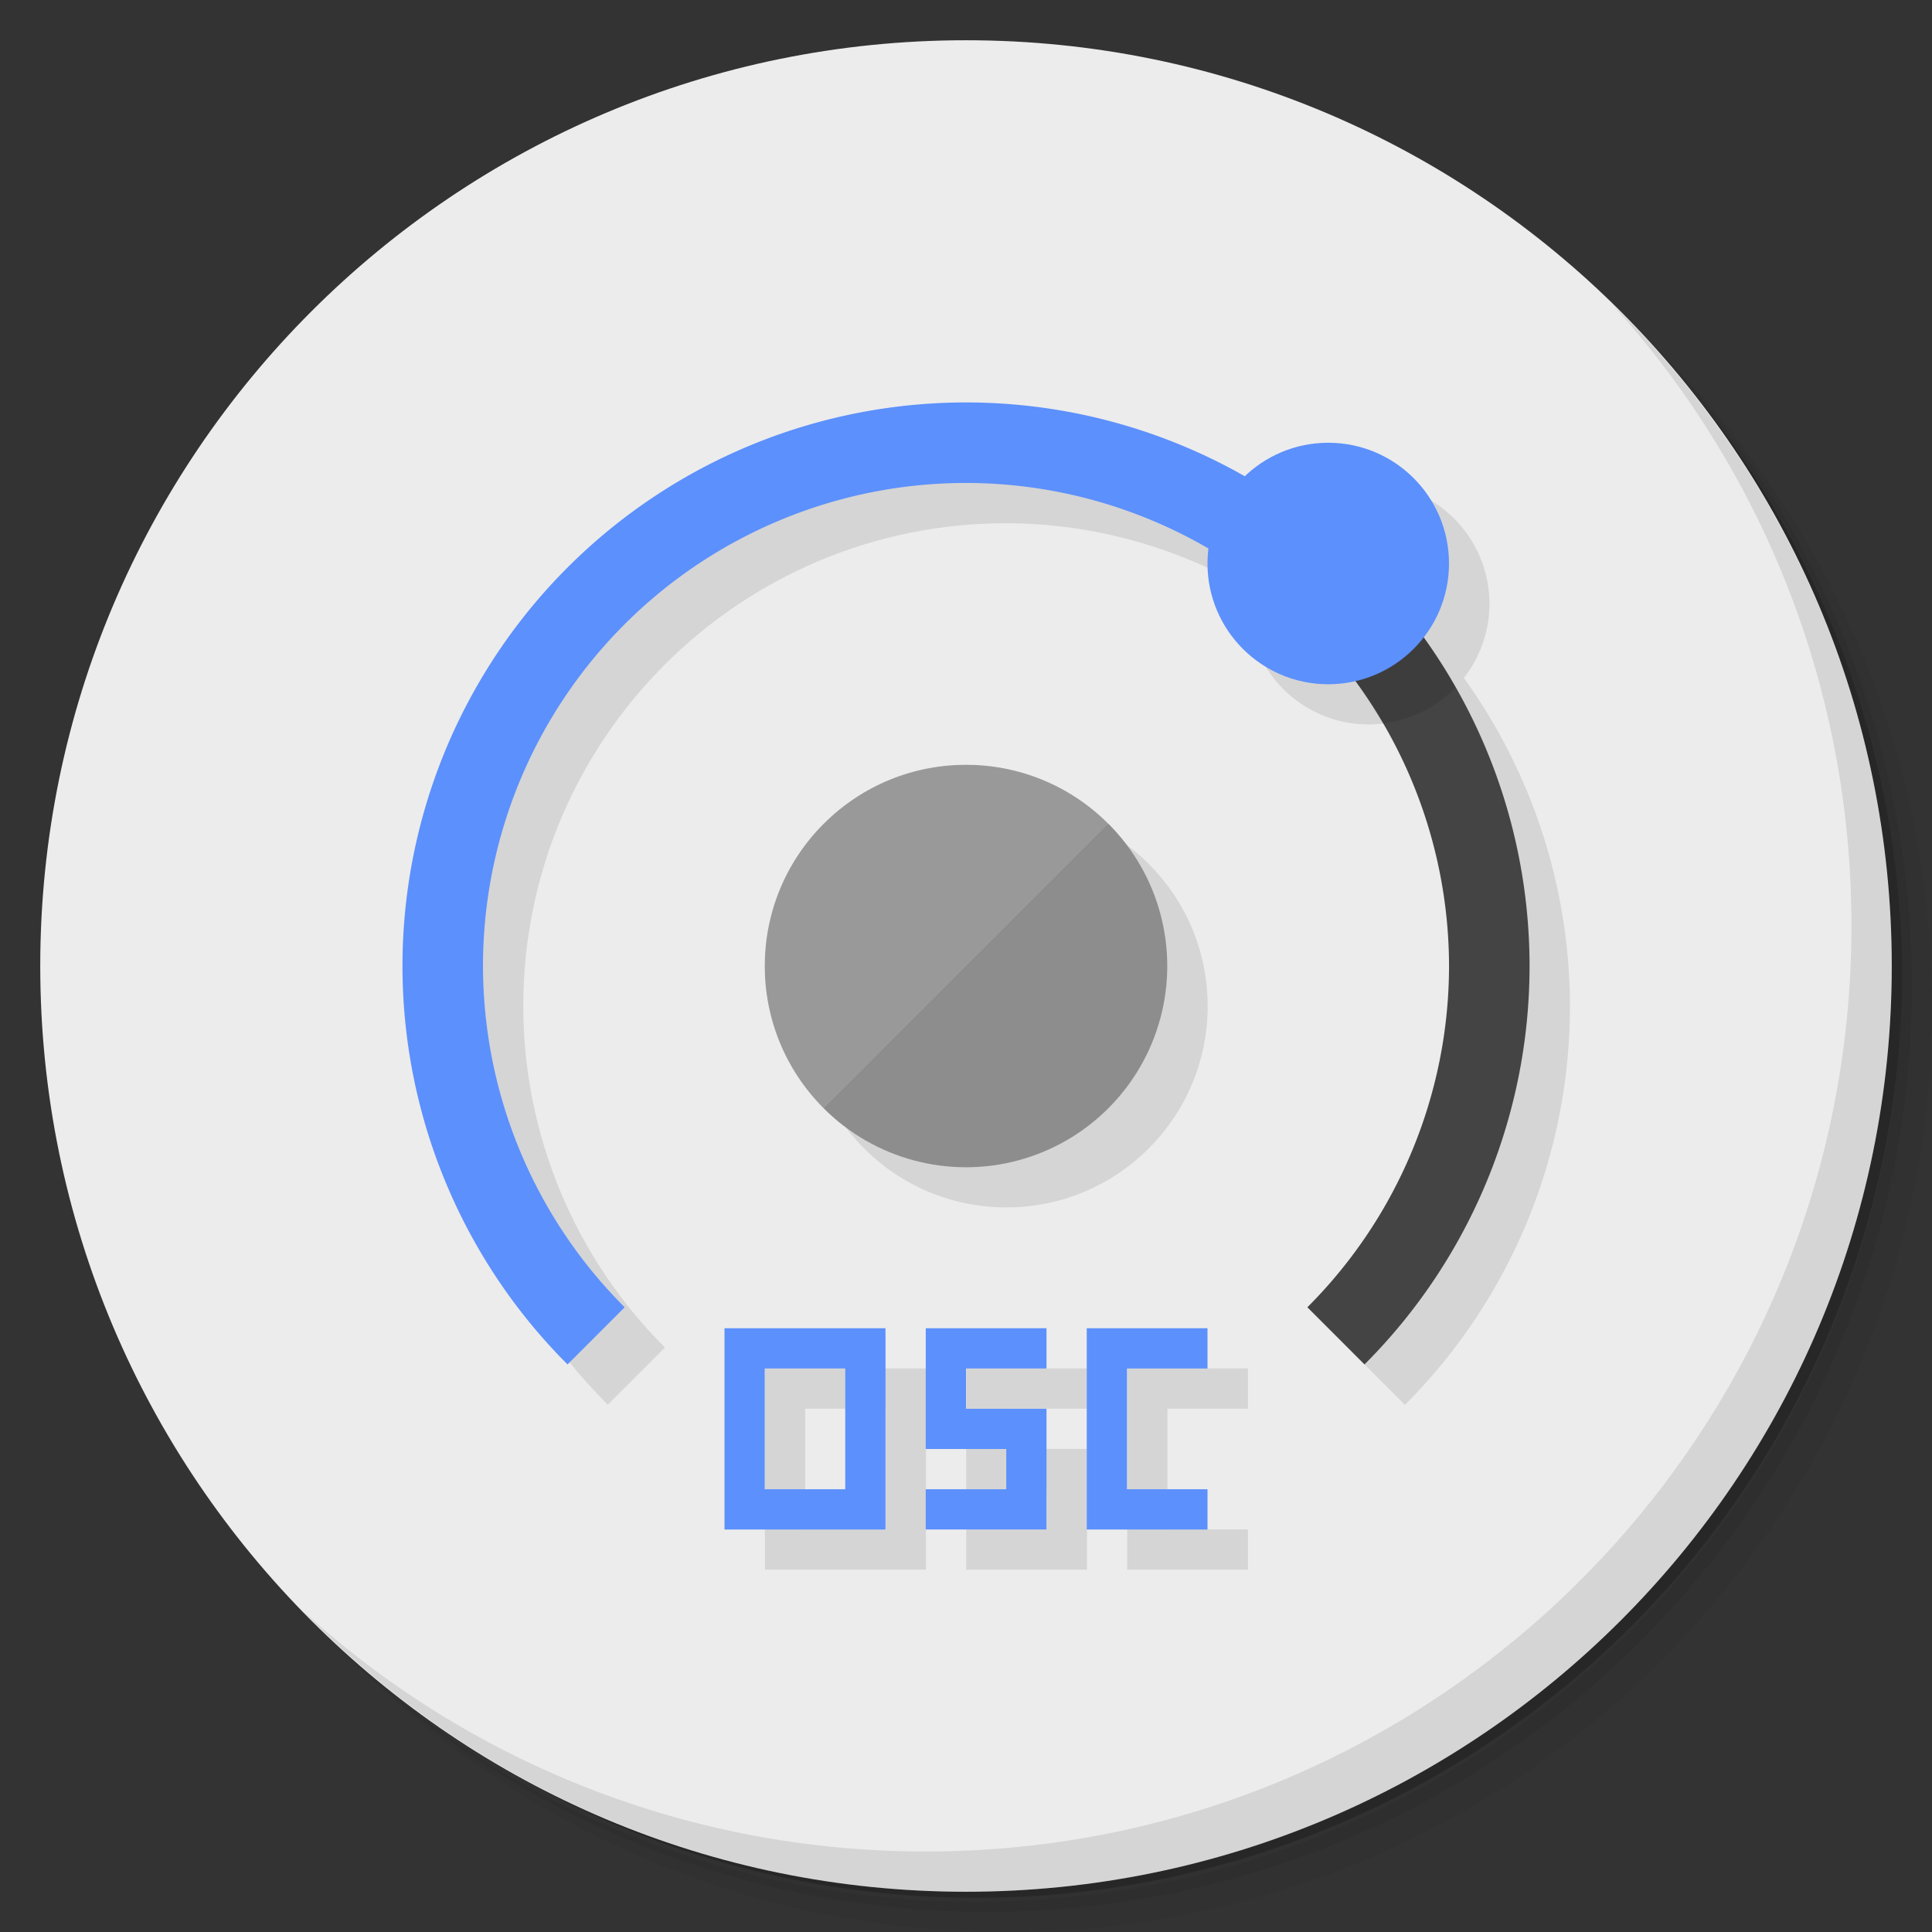 <?xml version="1.0" encoding="UTF-8" standalone="no"?>
<svg
   xmlns:dc="http://purl.org/dc/elements/1.1/"
   xmlns:cc="http://creativecommons.org/ns#"
   xmlns:rdf="http://www.w3.org/1999/02/22-rdf-syntax-ns#"
   xmlns:svg="http://www.w3.org/2000/svg"
   xmlns="http://www.w3.org/2000/svg"
   xmlns:sodipodi="http://sodipodi.sourceforge.net/DTD/sodipodi-0.dtd"
   xmlns:inkscape="http://www.inkscape.org/namespaces/inkscape"
   viewBox="0 0 48 48"
   id="svg2"
   version="1.1"
   inkscape:version="0.91 r13725"
   sodipodi:docname="open-stage-control.svg">
  <rect x="0" y="0" width="48" height="48" fill="#333333" stroke="none"/>
  <sodipodi:namedview
     pagecolor="#ffffff"
     bordercolor="#666666"
     borderopacity="1"
     objecttolerance="10"
     gridtolerance="10"
     guidetolerance="10"
     inkscape:pageopacity="0"
     inkscape:pageshadow="2"
     inkscape:window-width="640"
     inkscape:window-height="480"
     id="namedview43"
     showgrid="false"
     inkscape:zoom="4.9166667"
     inkscape:cx="24"
     inkscape:cy="24"
     inkscape:current-layer="svg2" />
  <defs
     id="defs4">
    <linearGradient
       id="linearGradient3764"
       x1="1"
       x2="47"
       gradientUnits="userSpaceOnUse"
       gradientTransform="matrix(0,-1,1,0,-1.5e-6,48)">
      <stop
         style="stop-color:#606060;stop-opacity:1"
         id="stop7" />
      <stop
         offset="1"
         style="stop-color:#6a6a6a;stop-opacity:1"
         id="stop9" />
    </linearGradient>
  </defs>
  <g
     id="g11">
    <path
       d="m 36.31 5 c 5.859 4.062 9.688 10.831 9.688 18.5 c 0 12.426 -10.07 22.5 -22.5 22.5 c -7.669 0 -14.438 -3.828 -18.5 -9.688 c 1.037 1.822 2.306 3.499 3.781 4.969 c 4.085 3.712 9.514 5.969 15.469 5.969 c 12.703 0 23 -10.298 23 -23 c 0 -5.954 -2.256 -11.384 -5.969 -15.469 c -1.469 -1.475 -3.147 -2.744 -4.969 -3.781 z m 4.969 3.781 c 3.854 4.113 6.219 9.637 6.219 15.719 c 0 12.703 -10.297 23 -23 23 c -6.081 0 -11.606 -2.364 -15.719 -6.219 c 4.16 4.144 9.883 6.719 16.219 6.719 c 12.703 0 23 -10.298 23 -23 c 0 -6.335 -2.575 -12.06 -6.719 -16.219 z"
       style="opacity:0.05"
       id="path13" />
    <path
       d="m 41.28 8.781 c 3.712 4.085 5.969 9.514 5.969 15.469 c 0 12.703 -10.297 23 -23 23 c -5.954 0 -11.384 -2.256 -15.469 -5.969 c 4.113 3.854 9.637 6.219 15.719 6.219 c 12.703 0 23 -10.298 23 -23 c 0 -6.081 -2.364 -11.606 -6.219 -15.719 z"
       style="opacity:0.1"
       id="path15" />
    <path
       d="m 31.25 2.375 c 8.615 3.154 14.75 11.417 14.75 21.13 c 0 12.426 -10.07 22.5 -22.5 22.5 c -9.708 0 -17.971 -6.135 -21.12 -14.75 a 23 23 0 0 0 44.875 -7 a 23 23 0 0 0 -16 -21.875 z"
       style="opacity:0.2"
       id="path17" />
  </g>
  <g
     id="g19"
     style="fill:#ececec;fill-opacity:1">
    <path
       d="m 24 1 c 12.703 0 23 10.297 23 23 c 0 12.703 -10.297 23 -23 23 -12.703 0 -23 -10.297 -23 -23 0 -12.703 10.297 -23 23 -23 z"
       style="fill:#ececec;fill-opacity:1"
       id="path21" />
  </g>
  <g
     id="g23">
    <path
       d="m 40.03 7.531 c 3.712 4.084 5.969 9.514 5.969 15.469 0 12.703 -10.297 23 -23 23 c -5.954 0 -11.384 -2.256 -15.469 -5.969 4.178 4.291 10.01 6.969 16.469 6.969 c 12.703 0 23 -10.298 23 -23 0 -6.462 -2.677 -12.291 -6.969 -16.469 z"
       style="opacity:0.1"
       id="path25" />
  </g>
  <path
     d="m 25.21 11 c -3.784 -0.056 -7.43 1.423 -10.11 4.1 -5.467 5.467 -5.467 14.331 0 19.799 l 1.42 -1.42 c -2.251 -2.248 -3.517 -5.299 -3.52 -8.48 c 0 -6.627 5.373 -12 12 -12 2.118 0.006 4.197 0.573 6.03 1.643 -0.016 0.119 -0.024 0.238 -0.025 0.357 0 1.657 1.343 3 3 3 0.222 -0.001 0.444 -0.026 0.66 -0.076 1.511 2.051 2.331 4.529 2.34 7.08 -0.003 3.182 -1.269 6.232 -3.52 8.48 l 1.42 1.42 c 2.655 -2.655 4.132 -6.266 4.1 -10.02 -0.028 -2.887 -0.949 -5.695 -2.635 -8.04 0.41 -0.526 0.634 -1.173 0.635 -1.84 0 -1.657 -1.343 -3 -3 -3 -0.778 0 -1.526 0.303 -2.086 0.844 -2.046 -1.169 -4.353 -1.802 -6.709 -1.842 z m -0.206 8.998 c -2.761 0 -5 2.239 -5 5 0 2.761 2.239 5 5 5 2.761 0 5 -2.239 5 -5 0 -2.761 -2.239 -5 -5 -5 z m -5.999 14 l 0 5 4 0 0 -5 z m 5 0 0 3 2 0 0 1 -2 0 0 1 3 0 0 -3 -2 0 0 -1 2 0 0 -1 z m 4 0 0 5 3 0 0 -1 -2 0 0 -3 2 0 0 -1 z m -8 1 2 0 0 3 -2 0 z"
     style="fill:#000;opacity:0.1;fill-opacity:1;stroke:none"
     id="path27" />
  <path
     d="m 24.21 10 a 14 14 0 0 0 -10.11 4.1 14 14 0 0 0 0 19.799 l 1.42 -1.42 a 12 12 0 0 1 -3.52 -8.48 12 12 0 0 1 12 -12 12 12 0 0 1 8.48 3.521 l 1.42 -1.42 a 14 14 0 0 0 -9.695 -4.1 z"
     style="fill:#5c90fc;opacity:1;fill-opacity:1;stroke:none"
     id="path29" />
  <path
     d="m 33.725 13.929 -1.398 1.449 a 12 12 0 0 1 3.674 8.621 12 12 0 0 1 -3.52 8.48 l 1.42 1.42 a 14 14 0 0 0 4.1 -10.02 14 14 0 0 0 -4.275 -9.949"
     style="fill:#444;opacity:1;fill-opacity:1;stroke:none"
     id="path31" />
  <path
     d="m 27.536 20.464 c 1.263 1.263 1.756 3.104 1.294 4.83 -0.462 1.725 -1.81 3.073 -3.536 3.536 -1.725 0.462 -3.567 -0.031 -4.83 -1.294 c 1.536 -3.536 3.46 -5.621 7.07 -7.07"
     style="fill:#8d8d8d;opacity:1;fill-opacity:1;stroke:none"
     id="path33" />
  <path
     d="m 20.465 27.536 c -1.953 -1.953 -1.953 -5.118 0 -7.07 1.953 -1.953 5.118 -1.953 7.07 0 -2.357 2.357 -4.714 4.714 -7.07 7.07 z"
     style="fill:#999;opacity:1;fill-opacity:1;stroke:none"
     id="path35" />
  <path
     d="m 18 33 0 5 c 1.333 0 2.667 0 4 0 0 -1.667 0 -3.333 0 -5 -1.333 0 -2.667 0 -4 0 z m 5 0 c 0 1 0 2 0 3 l 2 0 0 1 -2 0 0 1 3 0 c 0 -1 0 -2 0 -3 l -2 0 0 -1 2 0 0 -1 z m 4 0 c 0 1.667 0 3.333 0 5 l 3 0 0 -1 -2 0 0 -3 2 0 0 -1 z m -8 1 2 0 0 3 -2 0 z"
     style="fill:#5c90fc;opacity:1;fill-opacity:1;stroke:none"
     id="path37" />
  <path
     d="m 33.725 13.93 l -1.398 1.449 a 12 12 0 0 1 2.029 2.596 a 3 3 0 0 0 1.807 -0.898 a 14 14 0 0 0 -2.438 -3.146 z"
     style="fill:#000;opacity:0.1;fill-opacity:1;stroke:none"
     id="path39" />
  <circle
     cx="33"
     cy="14"
     r="3"
     style="fill:#5c90fc;opacity:1;fill-opacity:1;stroke:none"
     id="circle41" />
</svg>
